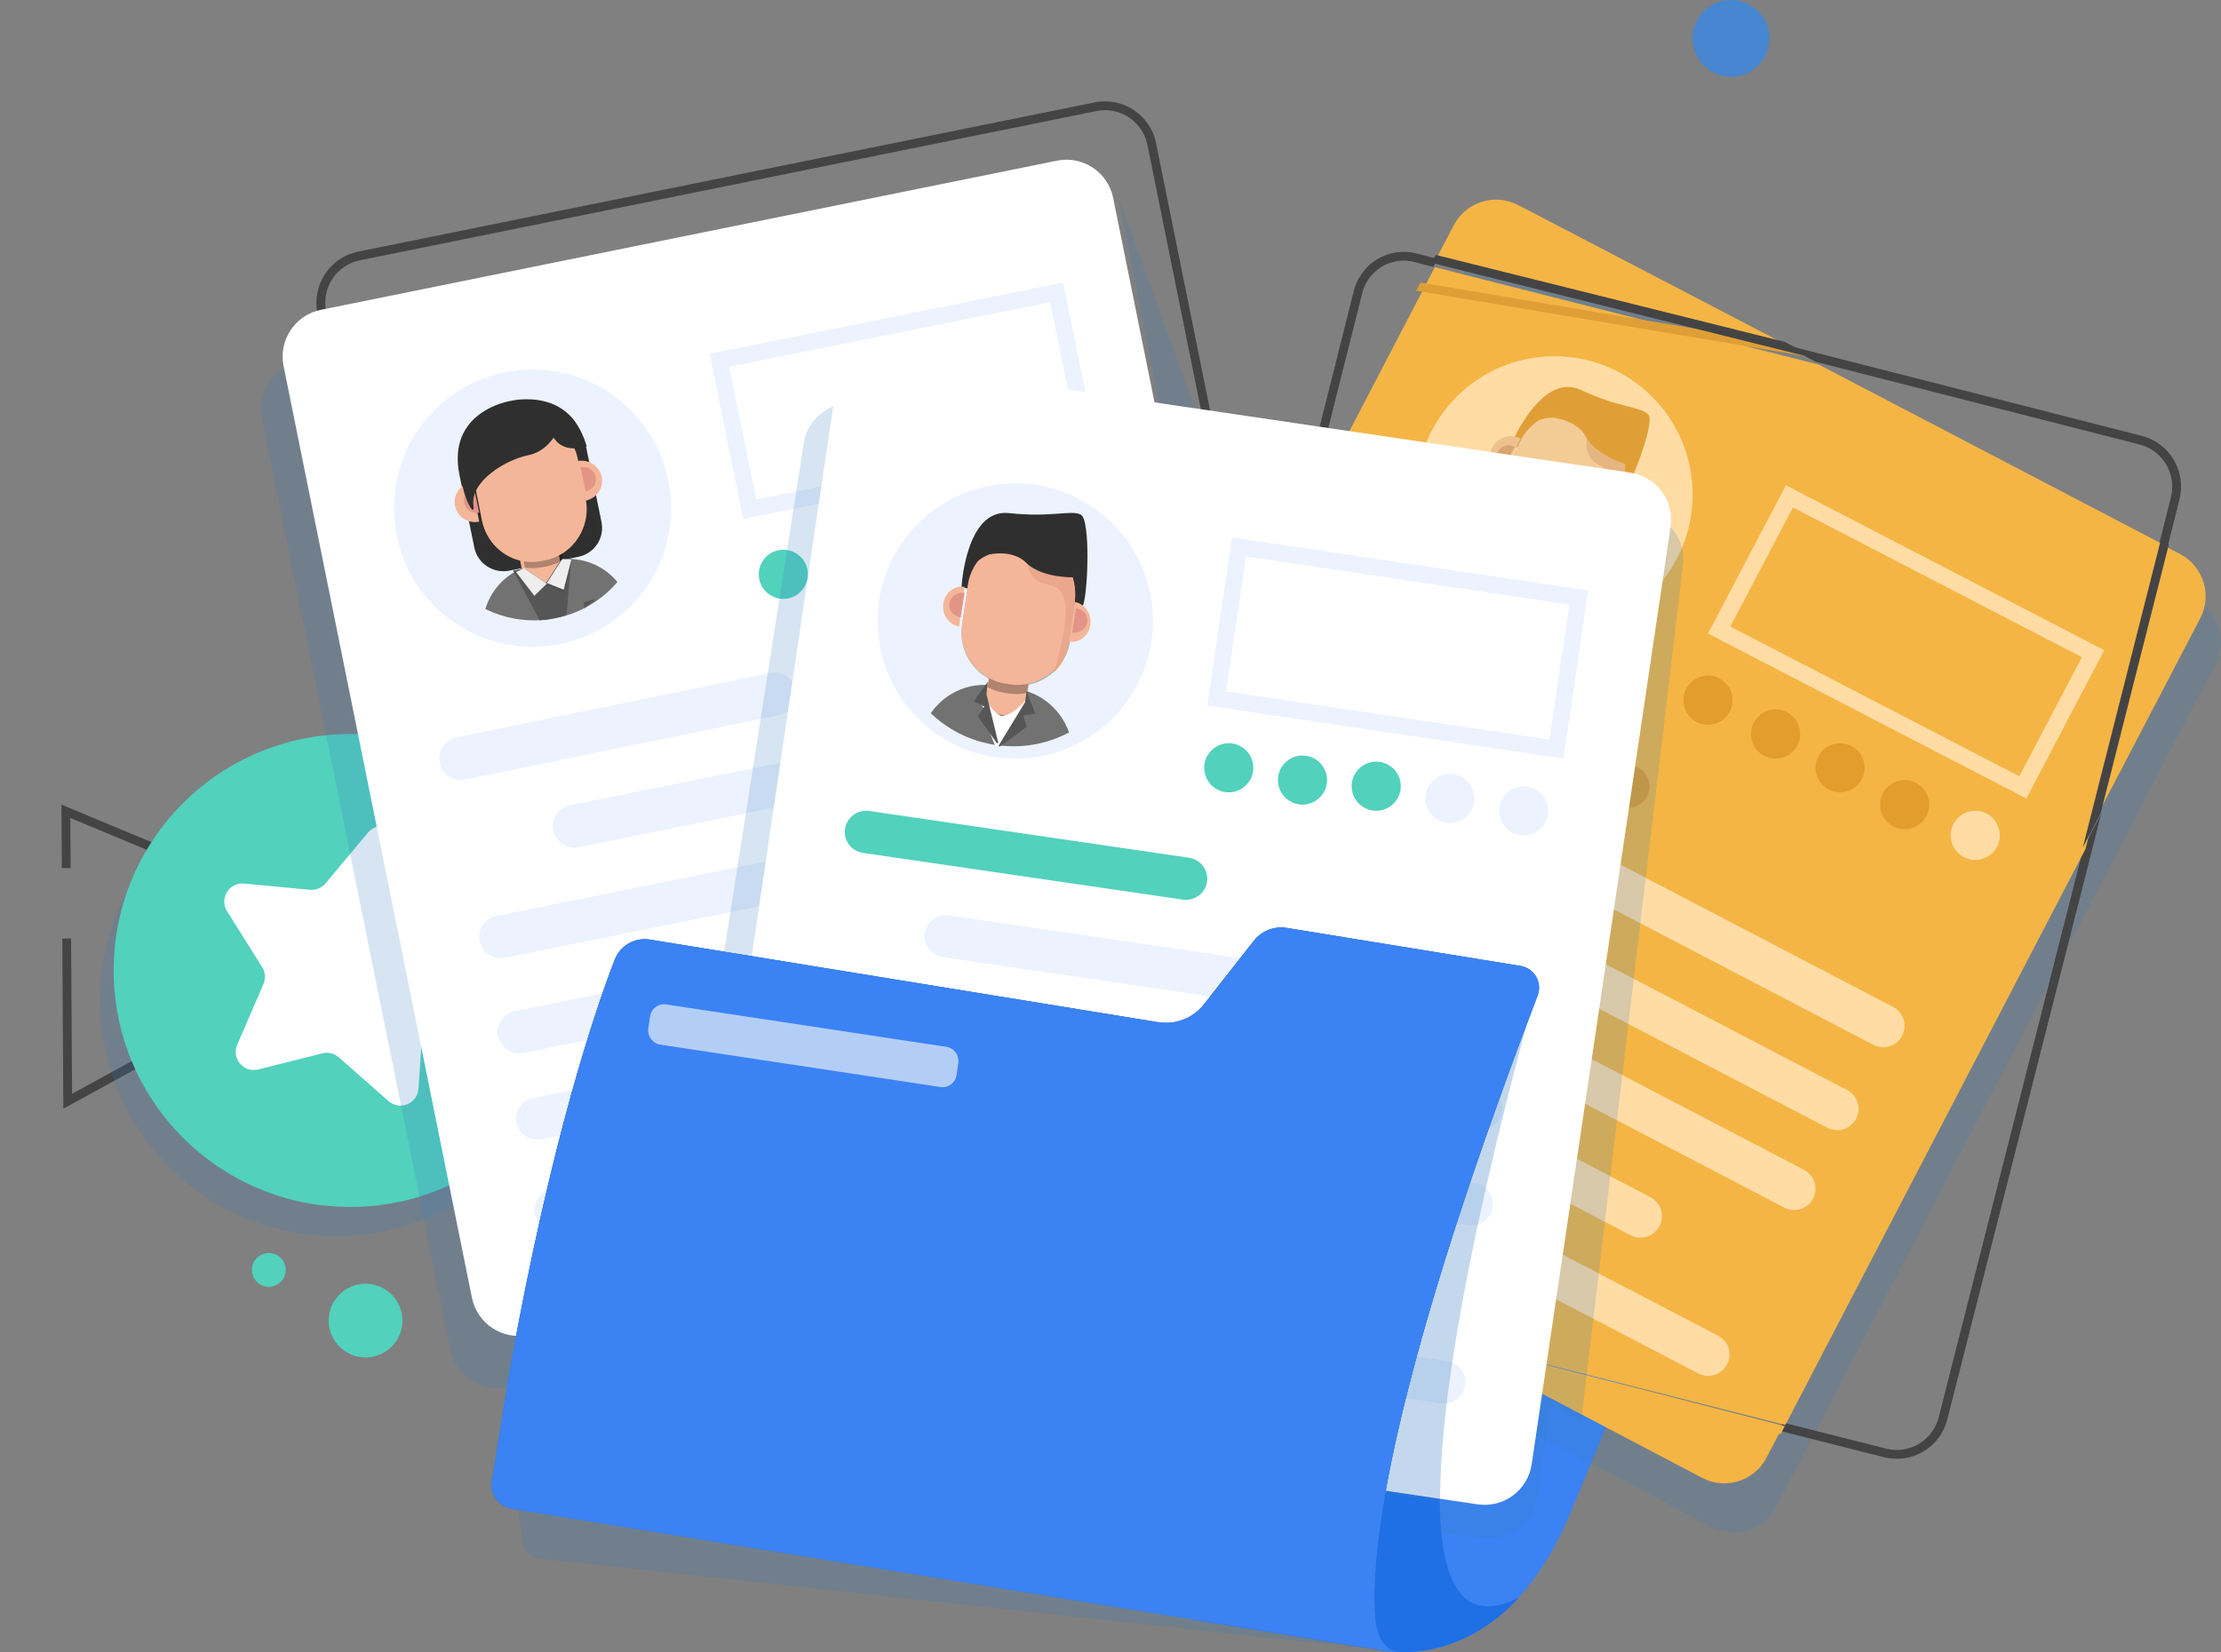 <?xml version="1.0" encoding="UTF-8"?>
<svg width="723px" height="538px" viewBox="0 0 723 538" version="1.1" xmlns="http://www.w3.org/2000/svg" xmlns:xlink="http://www.w3.org/1999/xlink">
    <rect x="0" y="0" width="723" height="538" fill="#808080" stroke="none"/>
    <title>Asset 1</title>
    <g id="Page-1" stroke="none" stroke-width="1" fill="none" fill-rule="evenodd">
        <g id="Apple-TV-Copy-35" transform="translate(-972, -1743)">
            <g id="Asset-1" transform="translate(972, 1743)">
                <path d="M168,486 L169.917,500.986 C169.917,500.986 170.157,507.029 175.429,507.513 C180.7,507.997 456,538 456,538 L168,486 Z" id="Path" fill="#3A7EC1" fill-rule="nonzero" opacity="0.2" style="mix-blend-mode: multiply;"></path>
                <polygon id="Path" fill="#444444" fill-rule="nonzero" points="20.624 361 20.274 305.603 23.14 305.587 23.459 356.152 116.333 305.278 22.893 266.339 22.997 282.657 20.131 282.675 20 262 123 304.921"></polygon>
                <circle id="Oval" fill="#3A7EC1" fill-rule="nonzero" opacity="0.2" style="mix-blend-mode: multiply;" transform="translate(109.508, 325.662) rotate(-45) translate(-109.508, -325.662) " cx="109.508" cy="325.662" r="76.863"></circle>
                <circle id="Oval" fill="#52D1BD" fill-rule="nonzero" cx="114" cy="316" r="77"></circle>
                <path d="M110.286,344.28 L126.453,358.521 C130.117,361.747 135.89,359.374 136.222,354.503 L137.695,333.012 C137.826,331.08 138.9,329.336 140.567,328.348 L159.11,317.376 C163.311,314.89 162.837,308.668 158.307,306.845 L138.318,298.805 C136.519,298.082 135.192,296.519 134.77,294.627 L130.051,273.608 C128.985,268.843 122.919,267.371 119.794,271.114 L105.968,287.636 C104.726,289.122 102.833,289.903 100.905,289.726 L79.453,287.705 C74.593,287.246 71.317,292.56 73.914,296.695 L85.359,314.948 C86.387,316.59 86.541,318.634 85.77,320.411 L77.219,340.178 C75.283,344.657 79.324,349.407 84.059,348.226 L104.958,342.983 C106.839,342.513 108.831,342.998 110.286,344.28 Z" id="Path" fill="#FFFFFF" fill-rule="nonzero"></path>
                <path d="M596.377,283.616 C583.031,316.632 539.501,424.172 517.198,478.224 C514.939,483.675 512.91,488.577 511.148,492.818 C509.223,497.482 506.981,502.009 504.438,506.367 C501.21,511.853 497.8,516.409 494.311,520.189 C479.669,536.057 463.795,538.196 455.352,537.987 C455.342,537.995 455.327,537.995 455.317,537.987 L455.245,537.987 C451.518,537.886 449.274,537.339 449.274,537.339 L441.981,535.346 L389.373,520.968 L204,470.328 L257.431,324.545 L261.452,313.473 L291.134,231.635 C292.786,227.08 297.445,224.349 302.222,225.134 L514.261,259.706 L535.644,263.2 L589.881,272.038 C592.428,272.454 594.648,274.009 595.913,276.262 C597.177,278.515 597.348,281.221 596.377,283.616 Z" id="Path" fill="#3B82F4" fill-rule="nonzero"></path>
                <path d="M416.691,384.824 L355.384,81.448 C354.568,77.411 352.185,73.865 348.758,71.588 C345.331,69.312 341.141,68.492 337.111,69.309 L97.431,117.881 C89.042,119.581 83.616,127.768 85.31,136.17 L146.616,439.551 C148.314,447.952 156.489,453.386 164.879,451.69 L404.569,403.114 C412.958,401.413 418.383,393.226 416.691,384.824 Z" id="Path" fill="#3A7EC1" fill-rule="nonzero" opacity="0.2" style="mix-blend-mode: multiply;"></path>
                <path d="M181.243,419 C173.189,418.981 166.258,413.293 164.658,405.388 L103.336,101.929 C101.491,92.744 107.419,83.796 116.587,81.928 L356.357,33.337 C365.53,31.489 374.465,37.425 376.331,46.606 L437.663,350.065 C439.509,359.25 433.581,368.198 424.413,370.068 L184.643,418.657 C183.524,418.885 182.385,419 181.243,419 L181.243,419 Z M359.726,35.878 C358.787,35.878 357.85,35.973 356.93,36.159 L117.16,84.75 C109.544,86.3 104.619,93.732 106.153,101.362 L167.485,404.818 C168.225,408.481 170.389,411.7 173.499,413.766 C176.609,415.832 180.412,416.576 184.07,415.834 L423.84,367.244 C431.452,365.692 436.374,358.263 434.843,350.636 L373.515,47.177 C372.179,40.611 366.418,35.89 359.726,35.878 Z" id="Shape" fill="#444444" fill-rule="nonzero"></path>
                <path d="M411.569,386.113 L171.89,434.69 C163.5,436.386 155.325,430.952 153.627,422.551 L92.31,119.176 C90.616,110.774 96.042,102.587 104.431,100.887 L344.11,52.31 C352.5,50.614 360.675,56.048 362.373,64.449 L423.69,367.824 C425.384,376.226 419.958,384.413 411.569,386.113 Z" id="Path" fill="#FFFFFF" fill-rule="nonzero"></path>
                <circle id="Oval" fill="#ECF3FE" fill-rule="nonzero" transform="translate(173.381, 165.47) rotate(-45) translate(-173.381, -165.47) " cx="173.381" cy="165.47" r="45.134"></circle>
                <path d="M201,189.506 C198.969,191.879 196.637,193.973 194.065,195.734 C192.745,196.644 191.363,197.46 189.93,198.177 C188.386,198.954 186.788,199.616 185.147,200.156 C183.783,200.612 182.392,200.984 180.983,201.271 C179.574,201.559 178.149,201.762 176.715,201.879 C170.27,202.413 163.801,201.174 158,198.294 C159.63,192.905 163.344,188.404 168.306,185.806 L168.306,185.806 C168.306,185.806 168.306,185.806 168.318,185.806 C169.184,185.352 170.082,184.965 171.006,184.648 C171.042,184.632 171.079,184.619 171.117,184.608 C171.946,184.322 172.794,184.09 173.654,183.915 L181.014,182.412 C181.873,182.236 182.743,182.117 183.617,182.056 C183.657,182.051 183.697,182.051 183.736,182.056 C184.711,181.981 185.689,181.981 186.664,182.056 L186.664,182.056 L186.664,182.056 C192.243,182.494 197.411,185.18 201,189.506 L201,189.506 Z" id="Path" fill="#727272" fill-rule="nonzero"></path>
                <path d="M190.977,146.401 L195.806,169.995 C196.318,172.491 195.808,175.086 194.387,177.209 C192.967,179.332 190.752,180.81 188.232,181.316 L165.836,185.809 C163.315,186.314 160.694,185.806 158.551,184.397 C156.409,182.988 154.919,180.794 154.411,178.297 L149.58,154.708 C145.292,133.753 166.184,130.544 166.184,130.544 C166.184,130.544 171.52,129.22 177.323,130.703 C182.512,132.027 188.073,135.605 190.501,144.415 C190.676,145.047 190.835,145.71 190.977,146.401 Z" id="Path" fill="#302F2F" fill-rule="nonzero"></path>
                <path d="M181.528,178.471 L182.909,185.821 C183.496,188.931 181.175,192.089 177.749,192.839 C174.323,193.589 171.044,191.642 170.468,188.525 L169.087,181.176 C168.858,179.898 169.085,178.575 169.723,177.471 C169.868,177.203 170.032,176.948 170.215,176.71 C170.575,176.234 170.993,175.811 171.456,175.454 C173.145,174.169 175.258,173.707 177.279,174.183 C177.834,174.317 178.371,174.53 178.873,174.816 L178.95,174.86 C179.178,174.994 179.397,175.145 179.604,175.313 C180.591,176.069 181.278,177.196 181.528,178.471 L181.528,178.471 Z" id="Path" fill="#F4B698" fill-rule="nonzero"></path>
                <path d="M188.633,151.518 L190.673,161.698 C192.055,168.685 188.982,175.803 182.97,179.54 L183.509,182.215 C181.837,183.256 179.997,183.991 178.072,184.386 L176.72,184.662 C174.793,185.059 172.812,185.107 170.869,184.804 L170.331,182.129 C163.351,181.05 157.774,175.702 156.352,168.723 L154.312,158.543 C152.55,149.384 158.418,140.498 167.474,138.613 L168.826,138.337 C172.552,137.574 176.424,138.115 179.805,139.87 L179.805,139.87 C184.344,142.204 187.59,146.487 188.633,151.518 Z" id="Path" fill="#000000" fill-rule="nonzero" opacity="0.28"></path>
                <path d="M188.139,149.591 L190.668,162.376 C191.339,165.745 190.988,169.244 189.663,172.403 L189.653,172.415 C189.354,173.123 189.01,173.811 188.623,174.473 C187.254,176.813 185.356,178.783 183.09,180.217 C181.439,181.26 179.62,181.994 177.719,182.385 L176.387,182.661 C174.49,183.058 172.54,183.107 170.627,182.805 C163.75,181.725 158.255,176.376 156.852,169.397 L154.337,156.683 C154.301,156.506 154.273,156.327 154.243,156.15 C153.445,151.433 154.633,146.591 157.513,142.821 C157.954,142.242 158.431,141.692 158.939,141.175 C161.221,138.851 164.118,137.265 167.272,136.614 L168.604,136.336 C172.15,135.6 175.835,136.081 179.087,137.706 C180.767,138.536 182.3,139.648 183.621,140.998 C185.919,143.345 187.491,146.334 188.139,149.591 L188.139,149.591 Z" id="Path" fill="#F4B698" fill-rule="nonzero"></path>
                <path d="M195.863,155.253 C196.22,156.961 195.871,158.738 194.893,160.192 C193.915,161.646 192.388,162.656 190.651,163 L188,150.133 C188.878,149.956 189.783,149.956 190.661,150.133 L190.679,150.133 C193.294,150.663 195.334,152.679 195.863,155.253 Z" id="Path" fill="#F4B698" fill-rule="nonzero"></path>
                <path d="M193.917,155.239 C194.136,156.289 193.916,157.381 193.305,158.274 C192.693,159.167 191.741,159.788 190.657,160 L189,152.081 C190.084,151.867 191.212,152.08 192.134,152.672 C193.056,153.265 193.698,154.188 193.917,155.239 L193.917,155.239 Z" id="Path" fill="#E29586" fill-rule="nonzero"></path>
                <path d="M186,182 L186,182 L184.421,200.263 C183.01,200.723 181.573,201.098 180.116,201.387 C178.659,201.677 177.185,201.882 175.703,202 L167,185.785 L167,185.785 L170.634,185.061 L170.789,185.165 L177.722,189.847 L182.264,182.878 L182.364,182.724 L186,182 Z" id="Path" fill="#565656" fill-rule="nonzero"></path>
                <path d="M153.374,157 L156,169.85 C152.686,170.563 149.367,168.669 148.322,165.469 C147.278,162.268 148.848,158.803 151.954,157.454 C152.048,157.411 152.154,157.371 152.244,157.335 L152.404,157.28 C152.719,157.16 153.044,157.066 153.374,157 L153.374,157 Z" id="Path" fill="#F4B698" fill-rule="nonzero"></path>
                <path d="M151.083,163.76 C151.541,165.947 153.742,167.361 156,166.919 L154.343,159 C153.259,159.212 152.306,159.833 151.695,160.726 C151.083,161.619 150.863,162.71 151.083,163.76 Z" id="Path" fill="#E29586" fill-rule="nonzero"></path>
                <path d="M194,195 C192.814,196.118 191.573,197.12 190.286,198 L190,196.113 L194,195 Z" id="Path" fill="#565656" fill-rule="nonzero"></path>
                <polygon id="Path" fill="#363636" fill-rule="nonzero" opacity="0.2" points="178 190.555 183.649 193 186 183"></polygon>
                <polygon id="Path" fill="#EEEEEE" fill-rule="nonzero" points="186 182.197 183.498 192 178 189.835 182.488 182.901 183.075 182"></polygon>
                <polygon id="Path" fill="#363636" fill-rule="nonzero" opacity="0.2" points="168 186 173.882 194 178 189.761"></polygon>
                <polygon id="Path" fill="#EEEEEE" fill-rule="nonzero" points="178 190.055 173.945 194 168 186.256 170.524 185 171.385 185.581"></polygon>
                <path d="M191,145.396 C178.917,148.707 177.836,137.578 178.017,132 C183.128,133.285 188.608,136.794 191,145.396 Z" id="Path" fill="#302F2F" fill-rule="nonzero"></path>
                <path d="M182.88,137.219 C182.59,137.993 179.848,146.613 172.089,148.188 C164.33,149.763 152.933,156.904 154.122,164.696 C155.311,172.489 139.598,143.099 162.703,135.892 C185.808,128.685 182.88,137.219 182.88,137.219 Z" id="Path" fill="#302F2F" fill-rule="nonzero"></path>
                <path d="M241.923,169 L231,115.209 L346.087,92 L357,145.785 L241.923,169 Z M237.393,119.439 L246.165,162.629 L350.617,141.565 L341.845,98.383 L237.393,119.439 Z" id="Shape" fill="#ECF3FE" fill-rule="nonzero"></path>
                <path d="M256.587,194.843 L256.587,194.843 C252.258,195.707 248.045,192.912 247.156,188.588 L247.156,188.588 C246.293,184.258 249.089,180.044 253.413,179.157 L253.413,179.157 C257.742,178.293 261.955,181.088 262.844,185.412 L262.844,185.412 C263.707,189.742 260.911,193.956 256.587,194.843 L256.587,194.843 Z" id="Path" fill="#52D1BD" fill-rule="nonzero"></path>
                <path d="M280.588,188.844 L280.588,188.844 C276.259,189.707 272.045,186.912 271.157,182.588 L271.157,182.588 C270.293,178.259 273.088,174.045 277.412,173.156 L277.412,173.156 C281.742,172.294 285.955,175.089 286.843,179.413 L286.843,179.413 C287.707,183.742 284.912,187.955 280.588,188.844 L280.588,188.844 Z" id="Path" fill="#52D1BD" fill-rule="nonzero"></path>
                <path d="M303.588,183.844 L303.588,183.844 C299.258,184.707 295.044,181.911 294.157,177.587 L294.157,177.587 C293.293,173.258 296.088,169.045 300.412,168.156 L300.412,168.156 C304.742,167.293 308.956,170.089 309.843,174.413 L309.843,174.413 C310.707,178.742 307.912,182.955 303.588,183.844 L303.588,183.844 Z" id="Path" fill="#52D1BD" fill-rule="nonzero"></path>
                <path d="M327.587,180.843 L327.587,180.843 C323.258,181.707 319.045,178.912 318.156,174.588 L318.156,174.588 C317.293,170.258 320.089,166.044 324.413,165.157 L324.413,165.157 C328.742,164.293 332.955,167.088 333.844,171.412 L333.844,171.412 C334.707,175.742 331.911,179.956 327.587,180.843 L327.587,180.843 Z" id="Path" fill="#52D1BD" fill-rule="nonzero"></path>
                <path d="M351.588,174.843 L351.588,174.843 C347.259,175.707 343.045,172.912 342.157,168.588 L342.157,168.588 C341.293,164.259 344.088,160.045 348.412,159.157 L348.412,159.157 C352.741,158.293 356.955,161.088 357.843,165.412 L357.843,165.412 C358.707,169.741 355.912,173.955 351.588,174.843 L351.588,174.843 Z" id="Path" fill="#ECF3FE" fill-rule="nonzero"></path>
                <path d="M253.456,232.891 L151.287,253.86 C149.489,254.23 147.621,253.859 146.092,252.831 C144.564,251.803 143.501,250.201 143.138,248.377 L143.138,248.377 C142.774,246.554 143.139,244.659 144.153,243.109 C145.166,241.559 146.746,240.481 148.544,240.112 L250.713,219.141 C254.456,218.373 258.105,220.827 258.862,224.624 L258.862,224.624 C259.227,226.447 258.861,228.343 257.848,229.893 C256.834,231.444 255.254,232.522 253.456,232.891 Z" id="Path" fill="#ECF3FE" fill-rule="nonzero"></path>
                <path d="M366.419,239.796 L188.341,275.86 C184.574,276.623 180.901,274.185 180.139,270.415 L180.139,270.415 C179.772,268.604 180.139,266.721 181.16,265.181 C182.181,263.641 183.771,262.57 185.58,262.204 L363.658,226.139 C367.426,225.378 371.098,227.816 371.86,231.587 L371.86,231.587 C372.623,235.357 370.186,239.032 366.419,239.796 Z" id="Path" fill="#ECF3FE" fill-rule="nonzero"></path>
                <path d="M372.435,269.745 L164.319,311.862 C162.515,312.227 160.639,311.861 159.105,310.843 C157.571,309.825 156.504,308.24 156.139,306.435 L156.139,306.435 C155.379,302.678 157.809,299.015 161.566,298.255 L369.682,256.138 C371.486,255.773 373.362,256.139 374.896,257.157 C376.43,258.175 377.497,259.76 377.862,261.565 L377.862,261.565 C378.227,263.369 377.861,265.245 376.843,266.779 C375.825,268.314 374.24,269.38 372.435,269.745 L372.435,269.745 Z" id="Path" fill="#ECF3FE" fill-rule="nonzero"></path>
                <path d="M378.435,300.744 L170.318,342.861 C166.561,343.621 162.899,341.191 162.138,337.434 L162.138,337.434 C161.773,335.63 162.139,333.754 163.157,332.219 C164.175,330.685 165.76,329.618 167.565,329.253 L375.682,287.138 C377.486,286.773 379.362,287.139 380.896,288.157 C382.43,289.175 383.497,290.76 383.862,292.565 L383.862,292.565 C384.227,294.369 383.861,296.245 382.843,297.779 C381.825,299.313 380.24,300.38 378.435,300.744 L378.435,300.744 Z" id="Path" fill="#ECF3FE" fill-rule="nonzero"></path>
                <path d="M344.435,337.484 L176.31,370.864 C172.556,371.609 168.898,369.227 168.138,365.544 L168.138,365.544 C167.773,363.775 168.139,361.936 169.156,360.432 C170.172,358.927 171.756,357.881 173.559,357.523 L341.688,324.135 C343.491,323.777 345.365,324.136 346.897,325.134 C348.43,326.132 349.496,327.686 349.86,329.455 L349.86,329.455 C350.228,331.226 349.863,333.068 348.845,334.574 C347.827,336.081 346.24,337.128 344.435,337.484 L344.435,337.484 Z" id="Path" fill="#ECF3FE" fill-rule="nonzero"></path>
                <path d="M390.435,358.747 L182.32,400.862 C180.516,401.227 178.64,400.861 177.105,399.843 C175.571,398.826 174.503,397.24 174.138,395.435 L174.138,395.435 C173.773,393.631 174.139,391.755 175.157,390.221 C176.175,388.687 177.76,387.62 179.565,387.255 L387.682,345.138 C389.486,344.773 391.362,345.139 392.896,346.157 C394.43,347.175 395.497,348.76 395.862,350.565 L395.862,350.565 C396.227,352.369 395.861,354.245 394.843,355.78 C393.825,357.314 392.24,358.382 390.435,358.747 L390.435,358.747 Z" id="Path" fill="#ECF3FE" fill-rule="nonzero"></path>
                <path d="M714.657,195.103 L497.724,81.766 C490.129,77.797 480.76,80.743 476.793,88.346 L333.759,362.939 C331.856,366.593 331.48,370.854 332.714,374.785 C333.948,378.716 336.691,381.995 340.339,383.9 L557.273,497.233 C564.867,501.203 574.237,498.258 578.203,490.653 L721.238,216.072 C723.143,212.418 723.521,208.155 722.286,204.222 C721.052,200.289 718.308,197.009 714.657,195.103 Z" id="Path" fill="#3A7EC1" fill-rule="nonzero" opacity="0.2" style="mix-blend-mode: multiply;"></path>
                <path d="M366.431,394.931 C364.531,402.534 369.09,410.253 376.622,412.189 L458,433 L368.676,386 L366.431,394.931 Z" id="Path"></path>
                <path d="M459.544,84.44 C458.388,84.149 457.2,84 456.008,84 C449.492,84.019 443.816,88.415 442.211,94.685 L424,166 L466,86.067 L459.544,84.44 Z" id="Path"></path>
                <path d="M614.666,471.569 C622.213,473.466 629.878,468.92 631.799,461.409 L679,276 L581,463.07 L614.666,471.569 Z" id="Path"></path>
                <path d="M706.001,150.515 C704.104,147.273 701.004,144.932 697.39,144.013 L592,117 L703.875,176 L707.566,161.283 C708.49,157.627 707.926,153.749 706.001,150.515 L706.001,150.515 Z" id="Path"></path>
                <path d="M696.517,144.741 C700.132,145.664 703.236,147.995 705.144,151.223 C707.052,154.451 707.609,158.31 706.692,161.952 L703,176.624 L705.619,178 L709.48,162.657 C710.585,158.271 709.913,153.623 707.615,149.735 C705.316,145.848 701.579,143.04 697.224,141.928 L580,112 L591.058,117.811 L696.517,144.741 Z" id="Path" fill="#444444" fill-rule="nonzero"></path>
                <path d="M443.453,95.431 C445.017,89.228 450.551,84.879 456.902,84.86 C458.065,84.861 459.223,85.007 460.349,85.295 L466.65,86.905 L468,84.296 L461.047,82.52 C452.084,80.233 442.978,85.698 440.705,94.729 L420,177 L425.7,165.987 L443.453,95.431 Z" id="Path" fill="#444444" fill-rule="nonzero"></path>
                <path d="M377.507,410.955 C369.97,409.061 365.41,401.514 367.311,394.081 L369.557,385.349 L366.934,384 L364.52,393.385 C362.23,402.336 367.723,411.426 376.8,413.706 L470,437 L458.922,431.304 L377.507,410.955 Z" id="Path" fill="#444444" fill-rule="nonzero"></path>
                <path d="M631.095,461.528 C629.177,469.043 621.524,473.59 613.987,471.693 L580.368,463.19 L579,465.804 L613.283,474.479 C617.642,475.584 622.263,474.915 626.127,472.619 C629.992,470.323 632.783,466.589 633.887,462.239 L684,265 L678.225,276.042 L631.095,461.528 Z" id="Path" fill="#444444" fill-rule="nonzero"></path>
                <path d="M330.765,347.346 C326.799,354.956 329.742,364.345 337.338,368.319 L367.352,384 L420,176 L330.765,347.346 Z" id="Path" fill="#F4B545" fill-rule="nonzero"></path>
                <path d="M494.202,66.766 C486.595,62.798 477.21,65.742 473.238,73.341 L468,83.375 L581,112 L494.202,66.766 Z" id="Path" fill="#F4B545" fill-rule="nonzero"></path>
                <path d="M554.123,481.219 C561.732,485.221 571.119,482.252 575.092,474.585 L580,465.103 L470,437 L554.123,481.219 Z" id="Path" fill="#F4B545" fill-rule="nonzero"></path>
                <path d="M709.64,180.381 L705.074,178 L683,265 L716.235,201.339 C720.205,193.732 717.252,184.349 709.64,180.381 L709.64,180.381 Z" id="Path" fill="#F4B545" fill-rule="nonzero"></path>
                <polygon id="Path" fill="#F4B545" fill-rule="nonzero" points="704 177.19 678.868 276.483 581.181 464 459.135 433.015 370 386.446 425.686 166.462 462.466 95.861 463.866 93.177 467.085 87 546.555 107.17 546.576 107.178 581.029 115.93 581.066 115.936 592.145 118.749"></polygon>
                <polygon id="Path" fill="#444444" fill-rule="nonzero" points="703.359 176 678 276 683.815 264.858 706 177.377"></polygon>
                <polygon id="Path" fill="#F4B545" fill-rule="nonzero" points="425 166 419.167 177.066 366 384.633 368.647 386"></polygon>
                <polygon id="Path" fill="#F4B545" fill-rule="nonzero" points="459 433 470.046 438.841 579.635 467 581 464.35"></polygon>
                <polygon id="Path" fill="#E09F36" fill-rule="nonzero" points="588 116 579.593 114.594 579.556 114.588 461 94.664 462.4 92 545.084 105.891 545.105 105.899 579.737 111.718"></polygon>
                <path d="M659.639,260 L556,206.287 L581.357,158 L685,211.715 L659.639,260 Z M563.285,204.015 L657.349,252.765 L677.711,213.989 L583.647,165.239 L563.285,204.015 Z" id="Shape" fill="#FFDCA4" fill-rule="nonzero"></path>
                <path d="M552.297,235.098 L552.297,235.098 C548.387,233.044 546.87,228.218 548.901,224.297 L548.901,224.297 C550.955,220.387 555.781,218.87 559.702,220.901 L559.702,220.901 C563.613,222.955 565.13,227.782 563.098,231.704 L563.098,231.704 C561.044,235.614 556.218,237.13 552.297,235.098 L552.297,235.098 Z" id="Path" fill="#E29D2D" fill-rule="nonzero"></path>
                <path d="M574.297,246.099 L574.297,246.099 C570.387,244.044 568.87,239.219 570.901,235.297 L570.901,235.297 C572.955,231.387 577.781,229.87 581.703,231.901 L581.703,231.901 C585.613,233.956 587.13,238.781 585.099,242.703 L585.099,242.703 C583.045,246.613 578.219,248.13 574.297,246.099 L574.297,246.099 Z" id="Path" fill="#E29D2D" fill-rule="nonzero"></path>
                <path d="M595.298,257.099 L595.298,257.099 C591.387,255.046 589.87,250.219 591.902,246.298 L591.902,246.298 C593.955,242.387 598.782,240.87 602.703,242.902 L602.703,242.902 C606.613,244.956 608.13,249.781 606.099,253.703 L606.099,253.703 C604.045,257.613 599.219,259.13 595.298,257.099 L595.298,257.099 Z" id="Path" fill="#E29D2D" fill-rule="nonzero"></path>
                <path d="M526.81,262.217 L433.744,214.048 C430.335,212.282 429.012,208.108 430.791,204.724 L430.791,204.724 C431.643,203.096 433.113,201.872 434.876,201.32 C436.639,200.768 438.551,200.935 440.19,201.783 L533.256,249.952 C536.665,251.718 537.988,255.892 536.209,259.276 L536.209,259.276 C535.357,260.904 533.887,262.128 532.124,262.68 C530.361,263.232 528.449,263.065 526.81,262.217 Z" id="Path" fill="#E29D2D" fill-rule="nonzero"></path>
                <path d="M609.819,340.209 L448.74,256.139 C447.104,255.285 445.873,253.815 445.32,252.053 C444.767,250.291 444.936,248.382 445.79,246.744 L445.79,246.744 C447.568,243.335 451.773,242.012 455.181,243.791 L616.257,327.861 C619.666,329.639 620.987,333.846 619.209,337.256 L619.209,337.256 C617.431,340.665 613.227,341.988 609.819,340.209 L609.819,340.209 Z" id="Path" fill="#FFDCA4" fill-rule="nonzero"></path>
                <path d="M594.852,367.212 L406.73,269.087 C403.333,267.315 402.016,263.126 403.788,259.729 L403.788,259.729 C405.56,256.333 409.75,255.016 413.146,256.788 L601.27,354.913 C604.667,356.684 605.984,360.874 604.212,364.27 L604.212,364.27 C602.439,367.667 598.249,368.984 594.852,367.212 L594.852,367.212 Z" id="Path" fill="#FFDCA4" fill-rule="nonzero"></path>
                <path d="M580.853,393.212 L392.73,295.087 C389.333,293.315 388.016,289.126 389.788,285.73 L389.788,285.73 C391.56,282.333 395.75,281.016 399.146,282.788 L587.27,380.913 C590.667,382.686 591.984,386.876 590.212,390.273 L590.212,390.273 C588.439,393.667 584.25,394.983 580.853,393.212 L580.853,393.212 Z" id="Path" fill="#FFDCA4" fill-rule="nonzero"></path>
                <path d="M530.793,402.204 L377.752,322.196 C374.335,320.409 373.01,316.185 374.793,312.76 L374.793,312.76 C376.575,309.336 380.79,308.008 384.207,309.794 L537.248,389.811 C540.665,391.597 541.99,395.822 540.207,399.246 L540.207,399.246 C538.422,402.667 534.208,403.991 530.793,402.204 Z" id="Path" fill="#FFDCA4" fill-rule="nonzero"></path>
                <path d="M552.853,447.212 L364.73,349.087 C361.333,347.316 360.016,343.126 361.788,339.73 L361.788,339.73 C363.561,336.333 367.751,335.016 371.148,336.788 L559.272,434.913 C562.668,436.685 563.984,440.875 562.212,444.271 L562.212,444.271 C560.44,447.667 556.25,448.984 552.853,447.212 L552.853,447.212 Z" id="Path" fill="#FFDCA4" fill-rule="nonzero"></path>
                <circle id="Oval" fill="#FFDCA4" fill-rule="nonzero" cx="506" cy="161" r="45"></circle>
                <path d="M486.954,195.319 C486.729,195.207 486.51,195.082 486.3,194.944 L486.287,194.944 C479.767,191.266 474.453,185.745 471,179.059 C475.784,175.563 481.798,174.243 487.588,175.421 L487.6,175.421 C488.57,175.615 489.523,175.887 490.45,176.232 C491.324,176.548 492.175,176.922 492.998,177.353 L499.753,180.901 C500.571,181.329 501.36,181.814 502.114,182.35 L502.126,182.35 C502.94,182.917 503.707,183.549 504.42,184.239 C507.427,187.111 509.527,190.816 510.456,194.888 C510.806,196.426 510.988,197.997 511,199.575 C503.746,200.666 496.334,199.645 489.636,196.632 C489.32,196.497 489.02,196.35 488.696,196.185 C488.643,196.169 488.592,196.147 488.544,196.121 L488.532,196.121 C488.461,196.099 488.395,196.063 488.337,196.017 C488.275,196.001 488.217,195.97 488.169,195.928 C487.92,195.824 487.677,195.708 487.44,195.578 L487.27,195.489 L487.065,195.381 L487.003,195.348 L486.954,195.319 Z" id="Path" fill="#F4B545" fill-rule="nonzero"></path>
                <path d="M492,144.519 C492,144.519 501.802,121.028 514.572,126.96 C527.343,132.892 534.114,132.393 536.564,134.951 C539.014,137.509 530.478,159.04 527.577,162.604 C524.676,166.168 492,144.519 492,144.519 Z" id="Path" fill="#E09F36" fill-rule="nonzero"></path>
                <path d="M503.468,179.33 L500.152,186.092 C498.748,188.96 494.985,189.863 491.79,188.096 C488.594,186.329 487.13,182.536 488.533,179.671 L491.843,172.909 C492.43,171.741 493.409,170.85 494.585,170.413 C494.862,170.302 495.147,170.215 495.436,170.152 C496.011,170.021 496.601,169.974 497.187,170.013 C499.317,170.157 501.292,171.248 502.626,173.017 C502.991,173.506 503.292,174.044 503.523,174.617 C503.535,174.643 503.547,174.676 503.558,174.704 C503.66,174.967 503.745,175.238 503.811,175.514 C504.152,176.787 504.029,178.149 503.468,179.33 Z" id="Path" fill="#F4CB95" fill-rule="nonzero"></path>
                <path d="M526.125,162.911 L521.321,172.324 C518.006,178.772 511.104,182.437 504.019,181.51 L502.753,184 C500.781,183.743 498.87,183.132 497.107,182.195 L495.869,181.539 C494.108,180.605 492.522,179.36 491.188,177.861 L492.454,175.371 C487.645,169.991 486.628,162.129 489.903,155.662 L494.707,146.251 C499.089,137.829 509.304,134.569 517.616,138.94 L518.854,139.598 C522.266,141.405 524.972,144.344 526.524,147.93 L526.524,147.93 C528.624,152.727 528.477,158.237 526.125,162.911 L526.125,162.911 Z" id="Path" fill="#D8A471" fill-rule="nonzero"></path>
                <path d="M527.061,159.904 L520.917,171.697 C519.437,174.548 517.184,176.927 514.414,178.561 C514,178.812 513.554,179.033 513.121,179.242 C512.593,179.502 512.051,179.732 511.497,179.931 C506.936,181.615 501.874,181.298 497.56,179.058 L496.316,178.408 C487.848,173.985 484.553,163.56 488.946,155.085 L495.317,142.854 C497.7,138.606 501.765,135.557 506.515,134.456 C507.244,134.283 507.984,134.161 508.73,134.092 C512.078,133.744 515.454,134.388 518.439,135.942 L519.682,136.591 C522.02,137.796 524.041,139.532 525.583,141.66 C525.894,142.063 526.182,142.483 526.445,142.918 C526.77,143.444 527.065,143.988 527.328,144.548 C529.648,149.427 529.549,155.108 527.061,159.904 Z" id="Path" fill="#F4CB95" fill-rule="nonzero"></path>
                <path d="M528.227,169.29 C526.483,172.664 522.352,173.977 519,172.221 L525.315,160 C526.131,160.426 526.852,161.014 527.437,161.728 L527.437,161.728 C529.183,163.861 529.495,166.838 528.227,169.29 L528.227,169.29 Z" id="Path" fill="#EDC28E" fill-rule="nonzero"></path>
                <path d="M527.54,167.715 C527.037,168.714 526.171,169.465 525.132,169.804 C524.093,170.142 522.966,170.04 522,169.519 L525.785,162 C526.751,162.517 527.479,163.41 527.808,164.482 C528.137,165.553 528.04,166.716 527.54,167.715 L527.54,167.715 Z" id="Path" fill="#D8A471" fill-rule="nonzero"></path>
                <path d="M495,142.778 L488.68,155 C485.596,153.38 484.209,149.69 485.456,146.422 C486.703,143.154 490.187,141.346 493.556,142.219 C493.661,142.246 493.761,142.276 493.869,142.311 L494.033,142.369 C494.365,142.48 494.689,142.617 495,142.778 L495,142.778 Z" id="Path" fill="#EDC28E" fill-rule="nonzero"></path>
                <path d="M487.466,147.277 C486.962,148.275 486.862,149.439 487.19,150.512 C487.517,151.586 488.245,152.481 489.212,153 L493,145.48 C490.991,144.4 488.515,145.204 487.466,147.277 Z" id="Path" fill="#D8A471" fill-rule="nonzero"></path>
                <path d="M527.04,160.204 L520.852,171.666 C519.361,174.438 517.091,176.75 514.302,178.338 C513.885,178.582 513.436,178.797 513,179 C527.747,158.927 525.673,153.91 520.324,151.282 C514.584,148.438 516.945,141 516.945,141 L526.428,143.685 C526.756,144.196 527.053,144.725 527.317,145.269 C529.655,150.015 529.552,155.542 527.04,160.204 L527.04,160.204 Z" id="Path" fill="#E5B67F" fill-rule="nonzero"></path>
                <path d="M498.996,189.551 L499.159,192.68 L490.302,196 C489.985,195.874 489.685,195.736 489.36,195.581 C489.307,195.566 489.256,195.546 489.208,195.52 L489.195,195.52 C489.124,195.5 489.058,195.467 489,195.423 L499.093,187.449 L499.118,187.431 L500.783,186.12 L500.802,186.12 L500.968,185.983 L502.613,183 L503,189.781 L499.204,189.586 L498.996,189.551 Z" id="Path" fill="#CC8E2B" fill-rule="nonzero"></path>
                <path d="M487.929,196.349 L488.102,196.441 C488.342,196.574 488.589,196.695 488.841,196.802 C488.891,196.845 488.949,196.877 489.012,196.893 C489.071,196.941 489.138,196.977 489.21,197 L489.223,197 L490.627,196.146 L498.14,191.514 L499.171,189.484 L501.317,188.831 L502,185.703 C501.79,185.844 501.572,185.974 501.348,186.091 L501.311,186.104 L501.298,186.13 C500.107,186.81 497.511,188.069 494.724,188.076 C494.107,188.073 493.492,188.001 492.891,187.862 C492.273,187.265 491.74,186.582 491.308,185.833 C489.985,183.605 489.589,181.055 489.491,179.802 L489.491,179.77 C489.457,179.515 489.437,179.258 489.429,179 L487.319,181.369 L488.031,183.541 L487,185.573 L487.525,193.287 L487.714,196.21 L487.714,196.23 L487.929,196.349 Z" id="Path" fill="#FFFFFF" fill-rule="nonzero"></path>
                <path d="M499.252,188.976 L499.207,192.091 L489.522,195 C489.47,194.985 489.42,194.965 489.372,194.94 L489.36,194.94 C489.29,194.919 489.224,194.886 489.167,194.842 C489.105,194.827 489.048,194.799 489,194.759 L498.581,187.091 L498.581,187.08 L501.148,185.026 L501.161,185.002 L501.197,184.991 L502.823,182 L503,189.179 L499.25,188.581 L499.252,188.976 Z" id="Path" fill="#E09F36" fill-rule="nonzero"></path>
                <path d="M486.404,195.808 C486.157,195.695 485.919,195.569 485.688,195.43 L485.675,195.43 L483,185.848 L486.058,184.054 L485.913,183.889 L483.345,180.862 L490,177 L488.43,179.8 L488.206,180.207 L488.206,180.238 L488.191,180.355 L488.191,180.386 L487.987,182.652 L487.987,182.664 L486.76,196 L486.536,195.892 L486.469,195.858 L486.404,195.808 Z" id="Path" fill="#CC8E2B" fill-rule="nonzero"></path>
                <polygon id="Path" fill="#E09F36" fill-rule="nonzero" points="487.296 196.717 484 186.494 486.82 184.484 487.181 184.236 484.337 181.379 491 177 490.779 177.417 489.263 180.289 489.263 180.322 488.959 183.861 488.953 183.874 487.815 197 487.635 196.908 487.417 196.797 487.352 196.762"></polygon>
                <path d="M528.674,141.274 C528.674,141.274 522.179,135.333 520.688,134.605 C519.196,133.876 517.181,133.11 513.852,132.331 C510.524,131.552 504.402,132.393 504.402,132.393 L502.74,133.477 C502.025,133.703 501.26,133.985 501.154,134.122 C501.048,134.258 500.699,134.651 500.373,135.016 L499,135.91 C499.114,135.922 499.382,135.969 499.719,136.008 L499.459,137.371 C499.515,137.381 502.135,136.017 505.567,135.978 C509.558,136.491 514.247,138.414 516.233,142.186 C519.838,149.038 532,152 532,152 L528.674,141.274 Z" id="Path" fill="#E09F36" fill-rule="nonzero"></path>
                <path d="M616.298,269.098 L616.298,269.098 C612.387,267.045 610.87,262.218 612.902,258.297 L612.902,258.297 C614.956,254.387 619.781,252.87 623.703,254.901 L623.703,254.901 C627.613,256.955 629.13,261.781 627.099,265.702 L627.099,265.702 C625.046,269.613 620.219,271.13 616.298,269.098 L616.298,269.098 Z" id="Path" fill="#E29D2D" fill-rule="nonzero"></path>
                <path d="M639.296,279.099 L639.296,279.099 C635.386,277.044 633.87,272.218 635.902,268.297 L635.902,268.297 C637.956,264.387 642.782,262.87 646.704,264.901 L646.704,264.901 C650.613,266.956 652.129,271.781 650.099,275.703 L650.099,275.703 C648.045,279.613 643.218,281.13 639.296,279.099 Z" id="Path" fill="#FFDCA4" fill-rule="nonzero"></path>
                <path d="M534.104,166.721 L280.153,131.168 C271.261,129.923 262.986,135.734 261.669,144.145 L214.177,447.792 C212.862,456.202 219.004,464.034 227.896,465.279 L481.847,500.832 C490.739,502.077 499.014,496.266 500.331,487.855 L505.014,457.537 L514.723,462.664 L547.823,184.212 C549.138,175.803 542.996,167.966 534.104,166.721 Z" id="Path" fill="#3A7EC1" fill-rule="nonzero" opacity="0.2" style="mix-blend-mode: multiply;"></path>
                <path d="M499.992,323.014 C499.287,325.432 433.659,550.973 494.519,520.153 C494.519,520.153 494.519,520.153 494.534,520.153 C479.874,536.053 463.981,538.197 455.528,537.987 C455.518,537.995 455.503,537.995 455.493,537.987 L455.421,537.987 C451.69,537.886 449.443,537.338 449.443,537.338 L441.847,536.102 L389,527.466 C389.152,525.316 389.308,523.14 389.469,520.937 C393.278,467.486 397.916,400.481 397.916,400.481 L500,323 C500,323 499.992,323.008 499.992,323.014 Z" id="Path" fill="#1F6FE5" fill-rule="nonzero"></path>
                <path d="M543.831,171.493 L498.609,476.785 C498.008,480.847 495.816,484.503 492.516,486.95 C489.216,489.397 485.078,490.434 481.012,489.833 L468.912,488.044 L392.928,476.812 L239.23,454.089 C230.763,452.837 224.916,444.965 226.169,436.507 L271.391,131.215 C271.992,127.153 274.184,123.497 277.484,121.05 C280.784,118.603 284.922,117.566 288.988,118.167 L530.77,153.911 C539.237,155.163 545.084,163.035 543.831,171.493 L543.831,171.493 Z" id="Path" fill="#FFFFFF" fill-rule="nonzero"></path>
                <path d="M508.953,247 L393,229.731 L401.047,175 L517,192.269 L508.953,247 Z M399.148,225.138 L504.39,240.813 L510.852,196.864 L405.61,181.189 L399.148,225.138 Z" id="Shape" fill="#ECF3FE" fill-rule="nonzero"></path>
                <path d="M398.828,257.916 L398.828,257.916 C394.463,257.257 391.45,253.196 392.084,248.828 L392.084,248.828 C392.743,244.463 396.803,241.45 401.171,242.084 L401.171,242.084 C405.535,242.743 408.549,246.802 407.916,251.171 L407.916,251.171 C407.257,255.536 403.197,258.549 398.828,257.916 L398.828,257.916 Z" id="Path" fill="#52D1BD" fill-rule="nonzero"></path>
                <path d="M422.828,261.916 L422.828,261.916 C418.463,261.257 415.45,257.197 416.084,252.829 L416.084,252.829 C416.743,248.465 420.802,245.451 425.171,246.084 L425.171,246.084 C429.536,246.743 432.549,250.803 431.916,255.172 L431.916,255.172 C431.257,259.537 427.196,262.55 422.828,261.916 L422.828,261.916 Z" id="Path" fill="#52D1BD" fill-rule="nonzero"></path>
                <path d="M446.828,263.916 L446.828,263.916 C442.463,263.257 439.45,259.197 440.084,254.829 L440.084,254.829 C440.743,250.464 444.802,247.451 449.171,248.084 L449.171,248.084 C453.535,248.744 456.548,252.803 455.916,257.171 L455.916,257.171 C455.257,261.536 451.197,264.549 446.828,263.916 L446.828,263.916 Z" id="Path" fill="#52D1BD" fill-rule="nonzero"></path>
                <path d="M470.828,267.916 L470.828,267.916 C466.463,267.257 463.45,263.198 464.084,258.83 L464.084,258.83 C464.742,254.464 468.802,251.45 473.171,252.084 L473.171,252.084 C477.535,252.743 480.549,256.802 479.916,261.17 L479.916,261.17 C479.258,265.536 475.197,268.55 470.828,267.916 L470.828,267.916 Z" id="Path" fill="#ECF3FE" fill-rule="nonzero"></path>
                <path d="M494.828,271.916 L494.828,271.916 C490.463,271.257 487.45,267.197 488.084,262.829 L488.084,262.829 C488.743,258.464 492.802,255.451 497.171,256.084 L497.171,256.084 C501.536,256.743 504.549,260.803 503.916,265.171 L503.916,265.171 C503.257,269.536 499.197,272.549 494.828,271.916 Z" id="Path" fill="#ECF3FE" fill-rule="nonzero"></path>
                <path d="M385.005,292.925 L280.957,277.713 C279.126,277.446 277.478,276.471 276.375,275.003 C275.271,273.535 274.804,271.694 275.075,269.886 L275.075,269.886 C275.639,266.119 279.187,263.518 282.999,264.075 L387.043,279.287 C388.874,279.554 390.522,280.529 391.625,281.997 C392.729,283.465 393.196,285.306 392.925,287.115 L392.925,287.115 C392.36,290.879 388.816,293.48 385.005,292.925 L385.005,292.925 Z" id="Path" fill="#52D1BD" fill-rule="nonzero"></path>
                <path d="M486.044,337.925 L306.923,311.67 C305.102,311.403 303.463,310.432 302.367,308.968 C301.27,307.505 300.805,305.67 301.075,303.867 L301.075,303.867 C301.636,300.113 305.163,297.52 308.953,298.075 L488.077,324.331 C491.867,324.886 494.485,328.38 493.924,332.134 L493.924,332.134 C493.656,333.937 492.674,335.561 491.196,336.647 C489.718,337.733 487.865,338.193 486.044,337.925 L486.044,337.925 Z" id="Path" fill="#ECF3FE" fill-rule="nonzero"></path>
                <path d="M481.039,367.924 L270.926,336.819 C269.104,336.549 267.464,335.567 266.367,334.087 C265.27,332.608 264.805,330.753 265.075,328.931 L265.075,328.931 C265.636,325.136 269.167,322.514 272.96,323.076 L483.071,354.181 C486.865,354.743 489.485,358.274 488.924,362.069 L488.924,362.069 C488.363,365.864 484.833,368.486 481.039,367.924 L481.039,367.924 Z" id="Path" fill="#ECF3FE" fill-rule="nonzero"></path>
                <path d="M478.039,398.924 L267.928,367.819 C266.106,367.55 264.466,366.567 263.368,365.088 C262.27,363.609 261.805,361.753 262.075,359.931 L262.075,359.931 C262.636,356.136 266.167,353.514 269.96,354.076 L480.071,385.181 C483.865,385.743 486.485,389.274 485.924,393.069 L485.924,393.069 C485.363,396.864 481.833,399.486 478.039,398.924 L478.039,398.924 Z" id="Path" fill="#ECF3FE" fill-rule="nonzero"></path>
                <path d="M433.031,422.925 L262.935,397.802 C259.137,397.241 256.514,393.714 257.076,389.924 L257.076,389.924 C257.639,386.133 261.173,383.515 264.971,384.076 L435.065,409.199 C438.863,409.76 441.486,413.288 440.924,417.079 L440.924,417.079 C440.654,418.899 439.671,420.538 438.191,421.634 C436.71,422.73 434.854,423.195 433.031,422.925 Z" id="Path" fill="#ECF3FE" fill-rule="nonzero"></path>
                <path d="M469.039,456.924 L258.928,425.819 C257.106,425.55 255.466,424.567 254.368,423.088 C253.27,421.609 252.805,419.753 253.075,417.931 L253.075,417.931 C253.636,414.136 257.167,411.514 260.96,412.076 L471.071,443.181 C474.865,443.743 477.485,447.274 476.924,451.069 L476.924,451.069 C476.363,454.864 472.833,457.486 469.039,456.924 L469.039,456.924 Z" id="Path" fill="#ECF3FE" fill-rule="nonzero"></path>
                <circle id="Oval" fill="#ECF3FE" fill-rule="nonzero" transform="translate(330.507, 202.201) rotate(-45) translate(-330.507, -202.201) " cx="330.507" cy="202.201" r="44.826"></circle>
                <path d="M323.596,242.489 C323.344,242.457 323.093,242.411 322.846,242.35 L322.834,242.35 C315.392,241.013 308.497,237.501 303,232.247 C306.426,227.284 311.744,223.998 317.668,223.183 L317.683,223.183 C318.673,223.044 319.673,222.984 320.673,223.004 C321.612,223.009 322.55,223.079 323.48,223.215 L331.104,224.348 C332.029,224.487 332.943,224.689 333.84,224.954 L333.855,224.954 C334.818,225.225 335.759,225.573 336.668,225.995 C340.488,227.741 343.714,230.591 345.941,234.187 C346.781,235.544 347.472,236.991 348,238.501 C341.422,241.987 333.999,243.497 326.603,242.856 C326.257,242.833 325.914,242.795 325.561,242.742 C325.506,242.75 325.45,242.75 325.395,242.742 L325.382,242.742 C325.311,242.744 325.241,242.734 325.174,242.71 C325.109,242.715 325.043,242.705 324.982,242.681 C324.71,242.665 324.439,242.635 324.169,242.59 L323.978,242.561 L323.744,242.527 L323.678,242.527 L323.596,242.489 Z" id="Path" fill="#727272" fill-rule="nonzero"></path>
                <path d="M313,191.162 C313,191.162 314.38,165.542 328.416,167.065 C342.451,168.589 348.674,165.922 351.843,167.576 C355.012,169.23 354.168,192.565 352.617,196.913 C351.065,201.261 313,191.162 313,191.162 Z" id="Path" fill="#302F2F" fill-rule="nonzero"></path>
                <path d="M334.954,220.797 L333.92,228.205 C333.48,231.343 330.226,233.468 326.685,232.911 C323.145,232.355 320.61,229.348 321.05,226.209 L322.084,218.801 C322.277,217.517 322.922,216.356 323.892,215.549 C324.118,215.351 324.358,215.172 324.611,215.015 C325.111,214.698 325.649,214.453 326.211,214.287 C328.253,213.693 330.44,214.03 332.234,215.216 C332.727,215.543 333.176,215.94 333.567,216.394 L333.626,216.461 C333.803,216.67 333.966,216.893 334.113,217.126 C334.823,218.195 335.123,219.506 334.954,220.797 Z" id="Path" fill="#F4B698" fill-rule="nonzero"></path>
                <path d="M349.834,198.537 L348.319,208.799 C347.258,215.837 341.904,221.476 334.896,222.935 L334.486,225.642 C332.533,226.05 330.522,226.11 328.548,225.819 L327.163,225.615 C325.191,225.33 323.286,224.698 321.536,223.751 L321.946,221.044 C315.655,217.646 312.156,210.716 313.175,203.672 L314.69,193.408 C316.126,184.197 324.751,177.85 334.034,179.175 L335.418,179.378 C339.232,179.935 342.741,181.765 345.368,184.568 L345.368,184.568 C348.91,188.311 350.553,193.449 349.834,198.537 Z" id="Path" fill="#000000" fill-rule="nonzero" opacity="0.28"></path>
                <path d="M349.823,195.616 L347.939,208.508 C347.489,211.624 346.176,214.55 344.149,216.952 C343.841,217.32 343.507,217.666 343.174,217.998 C342.772,218.409 342.346,218.796 341.9,219.158 C338.238,222.182 333.476,223.512 328.785,222.821 L327.426,222.618 C318.212,221.241 311.842,212.641 313.177,203.384 L315.13,190.009 C315.963,185.305 318.733,181.172 322.76,178.628 C323.376,178.234 324.018,177.884 324.682,177.58 C327.651,176.186 330.964,175.699 334.207,176.18 L335.566,176.384 C338.104,176.749 340.521,177.707 342.623,179.182 C343.037,179.456 343.437,179.753 343.819,180.071 C344.286,180.453 344.732,180.861 345.154,181.292 C348.857,185.07 350.585,190.371 349.823,195.616 L349.823,195.616 Z" id="Path" fill="#F4B698" fill-rule="nonzero"></path>
                <path d="M354.935,203.411 C354.445,206.983 351.34,209.454 348,208.93 L349.777,196 C350.589,196.126 351.368,196.426 352.068,196.884 C354.162,198.247 355.291,200.817 354.935,203.411 L354.935,203.411 Z" id="Path" fill="#F4B698" fill-rule="nonzero"></path>
                <path d="M353.953,202.561 C353.603,204.758 351.386,206.278 349,205.957 L350.268,198 C352.653,198.323 354.303,200.365 353.953,202.561 L353.953,202.561 Z" id="Path" fill="#E29586" fill-rule="nonzero"></path>
                <path d="M314,191.071 L312.225,204 C309.149,203.518 306.902,200.643 307.003,197.319 C307.105,193.995 309.522,191.283 312.621,191.016 C312.716,191.016 312.804,191.002 312.91,191 L313.066,191 C313.379,190.998 313.691,191.021 314,191.071 Z" id="Path" fill="#F4B698" fill-rule="nonzero"></path>
                <path d="M309.047,196.439 C308.697,198.635 310.347,200.677 312.732,201 L314,193.043 C311.614,192.722 309.397,194.242 309.047,196.439 L309.047,196.439 Z" id="Path" fill="#E29586" fill-rule="nonzero"></path>
                <path d="M349.821,196.576 L347.906,209.492 C347.449,212.614 346.114,215.546 344.054,217.952 C343.741,218.321 343.401,218.668 343.063,219 C350.052,195.132 346.445,191.003 340.591,190.202 C334.307,189.319 334,181.463 334,181.463 L343.712,181 C344.187,181.383 344.64,181.791 345.069,182.223 C348.835,186.007 350.594,191.319 349.821,196.576 L349.821,196.576 Z" id="Path" fill="#EAA78C" fill-rule="nonzero"></path>
                <path d="M324.164,242.816 L324.349,242.846 C324.609,242.891 324.87,242.922 325.133,242.938 C325.192,242.962 325.255,242.972 325.318,242.968 C325.383,242.991 325.451,243.002 325.519,243 L325.531,243 L326.536,241.72 L331.938,234.85 L332.251,232.593 L334,231.263 L333.656,228.09 C333.508,228.293 333.351,228.488 333.184,228.674 L333.154,228.7 L333.154,228.727 C332.281,229.764 330.311,231.819 327.78,232.756 C327.22,232.964 326.639,233.107 326.05,233.182 C325.305,232.827 324.612,232.362 323.989,231.802 C322.1,230.148 320.956,227.881 320.482,226.734 L320.482,226.704 C320.373,226.474 320.275,226.24 320.188,226 L319,228.934 L320.315,230.74 L320.003,232.996 L322.854,240.08 L323.925,242.765 L323.935,242.782 L324.164,242.816 Z" id="Path" fill="#FFFFFF" fill-rule="nonzero"></path>
                <path d="M333.172,233.423 L334.253,236.663 L325.601,242.994 C325.544,243.002 325.486,243.002 325.428,242.994 L325.415,242.994 C325.342,242.997 325.269,242.986 325.199,242.962 C325.131,242.968 325.063,242.958 325,242.932 L331.818,231.718 L331.818,231.705 L333.643,228.701 L333.643,228.673 L333.676,228.648 L334.218,225 L337,232.357 L333.025,233.028 L333.172,233.423 Z" id="Path" fill="#565656" fill-rule="nonzero"></path>
                <polygon id="Path" fill="#565656" fill-rule="nonzero" points="324.449 241.899 318.305 233.272 320.189 230.452 320.432 230.099 317 228.312 321.566 222 321.5 222.468 321.05 225.682 321.061 225.712 321.901 229.167 321.899 229.183 325 242 324.811 241.97 324.581 241.935 324.515 241.925"></polygon>
                <path d="M345.25,178.3 C345.25,178.3 337.218,174.484 335.591,174.236 C333.963,173.988 331.836,173.881 328.496,174.189 C325.156,174.496 319.785,177.321 319.785,177.321 L318.616,178.943 C318.033,179.4 317.423,179.931 317.37,180.102 C317.317,180.274 317.132,180.778 316.963,181.249 L316,182.586 C316.108,182.563 316.371,182.522 316.695,182.451 L316.926,183.898 C316.979,183.887 318.934,181.677 322.093,180.522 C325.968,179.736 330.949,180.133 334.071,183.255 C339.746,188.927 352,187.933 352,187.933 L345.25,178.3 Z" id="Path" fill="#302F2F" fill-rule="nonzero"></path>
                <path d="M447.838,528.699 C447.838,528.699 447.838,528.674 447.828,528.664 C445.794,510.737 449.006,459.321 500.53,324.156 C501.298,322.143 501.118,319.891 500.041,318.024 C498.964,316.158 497.103,314.873 494.973,314.527 L418.865,302.146 C414.806,301.488 410.709,303.086 408.172,306.317 L391.937,327.01 C388.385,331.54 382.643,333.777 376.957,332.849 L211.564,305.949 C206.682,305.151 201.908,307.874 200.118,312.478 C193.873,328.579 179.649,370.192 166.259,444.404 L160.103,482.155 C159.765,484.231 160.266,486.357 161.498,488.064 C162.729,489.771 164.59,490.92 166.67,491.257 L442.462,536.125 L450.054,537.355 C450.054,537.355 452.311,537.902 456.023,538 C450.538,537.775 448.552,532.743 447.838,528.699 Z" id="Path" fill="#3A7EC1" fill-rule="nonzero"></path>
                <path d="M447.838,528.699 C447.838,528.699 447.838,528.674 447.828,528.664 C445.794,510.737 449.006,459.321 500.53,324.156 C501.298,322.143 501.118,319.891 500.041,318.024 C498.964,316.158 497.103,314.873 494.973,314.527 L418.865,302.146 C414.806,301.488 410.709,303.086 408.172,306.317 L391.937,327.01 C388.385,331.54 382.643,333.777 376.957,332.849 L211.564,305.949 C206.682,305.151 201.908,307.874 200.118,312.478 C193.873,328.579 179.649,370.192 166.259,444.404 L160.103,482.155 C159.765,484.231 160.266,486.357 161.498,488.064 C162.729,489.771 164.59,490.92 166.67,491.257 L442.462,536.125 L450.054,537.355 C450.054,537.355 452.311,537.902 456.023,538 C450.538,537.775 448.552,532.743 447.838,528.699 Z" id="Path" fill="#3A7EC1" fill-rule="nonzero"></path>
                <path d="M499.992,323.016 C499.509,324.682 468.316,432.343 468.824,489 L393,477.711 C395.845,437.049 398.366,400.471 398.366,400.471 L500,323 C500,323 499.992,323.008 499.992,323.016 Z" id="Path" fill="#3A7EC1" fill-rule="nonzero" opacity="0.3" style="mix-blend-mode: multiply;"></path>
                <path d="M500.534,324.143 C500.534,324.143 500.534,324.157 500.534,324.163 C449.026,459.317 445.813,510.73 447.84,528.657 C447.84,528.657 447.84,528.678 447.855,528.692 C448.567,532.732 450.557,537.764 456.043,538 C452.318,537.9 450.075,537.355 450.075,537.355 L442.493,536.125 L389.732,527.543 L166.671,491.267 C164.59,490.931 162.729,489.783 161.497,488.076 C160.265,486.369 159.764,484.242 160.104,482.166 L166.26,444.412 C179.658,370.194 193.892,328.576 200.138,312.473 C201.931,307.873 206.702,305.153 211.581,305.949 L262.357,314.21 L376.976,332.854 C382.657,333.779 388.391,331.544 391.942,327.021 L408.178,306.316 C410.716,303.084 414.813,301.487 418.873,302.147 L494.987,314.526 C497.112,314.876 498.967,316.159 500.042,318.022 C501.116,319.886 501.297,322.132 500.534,324.143 L500.534,324.143 Z" id="Path" fill="#3B82F4" fill-rule="nonzero"></path>
                <polygon id="Path" fill="#3A7EC1" fill-rule="nonzero" opacity="0.2" style="mix-blend-mode: multiply;" points="364 64 389 133 377.296 131.228"></polygon>
                <polygon id="Path" fill="#444444" fill-rule="nonzero" points="592 117 580.867 111.29 467.376 83 466 85.593"></polygon>
                <circle id="Oval" fill="#4786D1" fill-rule="nonzero" cx="563.5" cy="12.5" r="12.5"></circle>
                <path d="M306.186,353.949 L214.92,340.145 C212.411,339.765 210.679,337.378 211.05,334.814 L211.601,331.008 C211.779,329.776 212.429,328.667 213.407,327.925 C214.385,327.183 215.611,326.868 216.816,327.051 L308.08,340.855 C310.589,341.235 312.321,343.621 311.95,346.185 L311.399,349.994 C311.027,352.557 308.693,354.327 306.186,353.949 L306.186,353.949 Z" id="Path" fill="#B3CEF6" fill-rule="nonzero"></path>
                <circle id="Oval" fill="#52D1BD" fill-rule="nonzero" cx="119" cy="430" r="12"></circle>
                <circle id="Oval" fill="#52D1BD" fill-rule="nonzero" cx="87.5" cy="413.5" r="5.5"></circle>
            </g>
        </g>
    </g>
</svg>